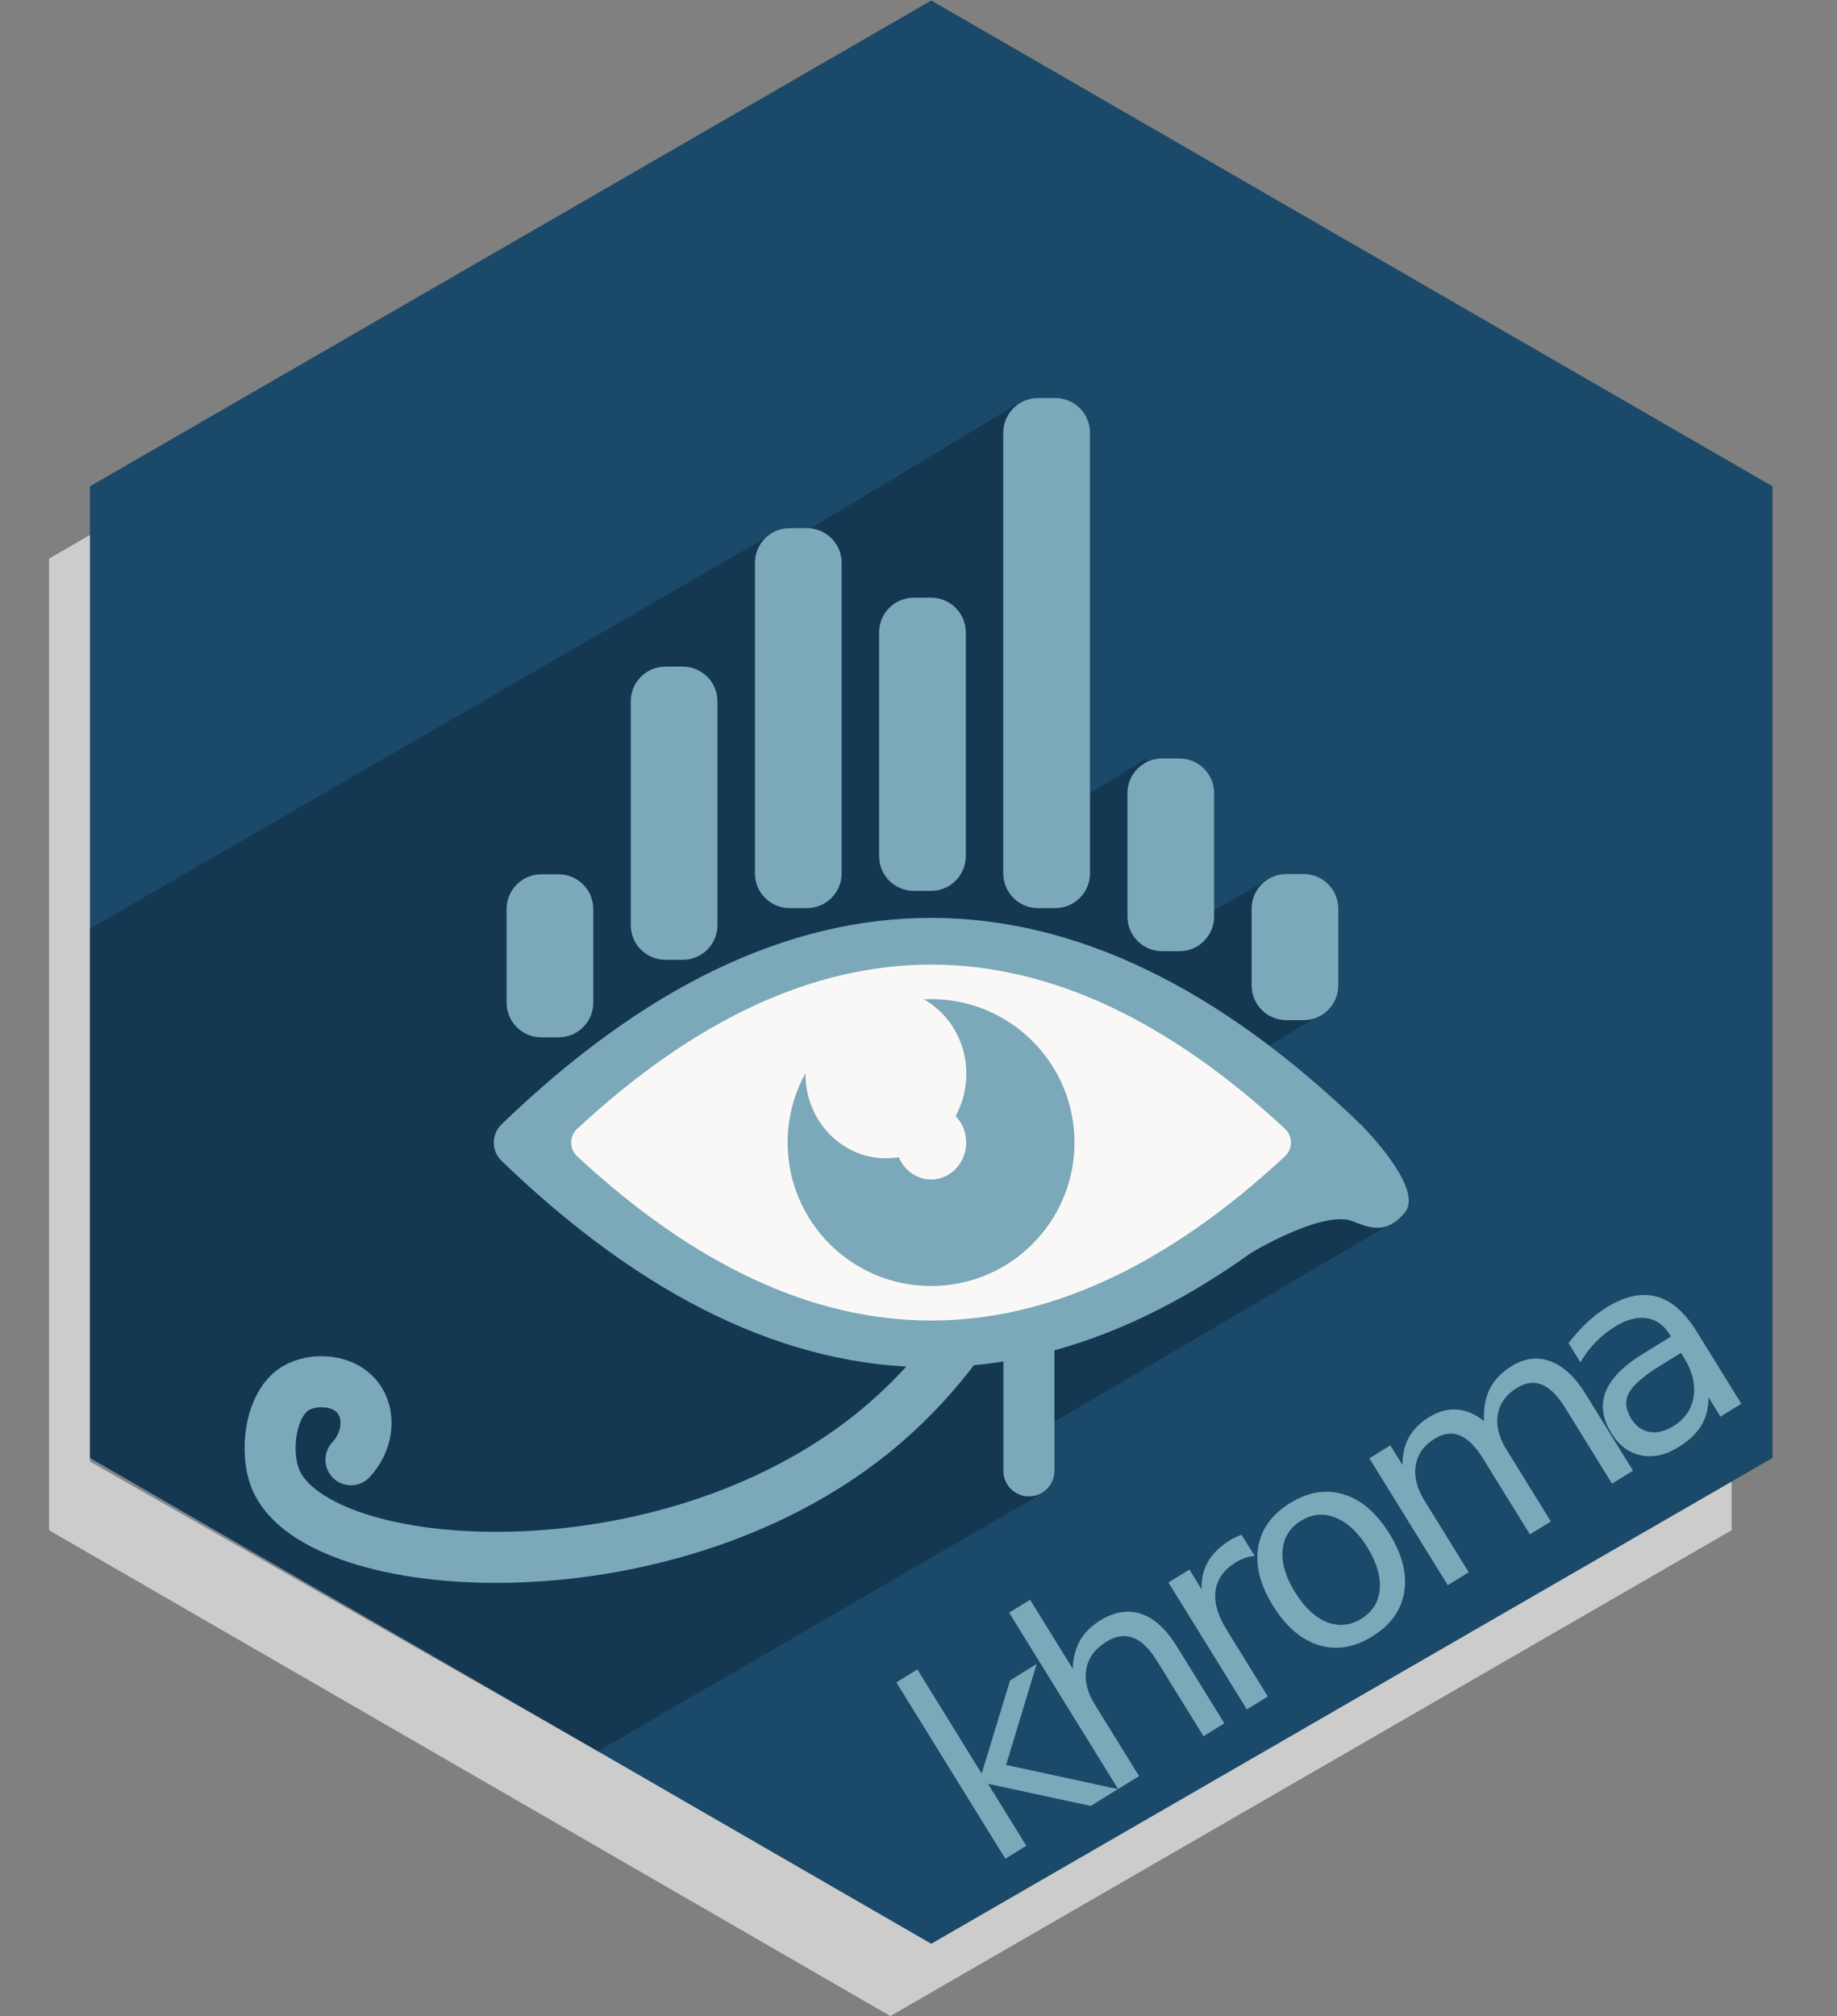 <?xml version="1.0" encoding="UTF-8" standalone="no"?>
<svg
   xmlns:dc="http://purl.org/dc/elements/1.1/"
   xmlns:cc="http://creativecommons.org/ns#"
   xmlns:rdf="http://www.w3.org/1999/02/22-rdf-syntax-ns#"
   xmlns:svg="http://www.w3.org/2000/svg"
   xmlns="http://www.w3.org/2000/svg"
   viewBox="0 0 192 210.667"
   height="210.667"
   width="192"
   xml:space="preserve"
   id="svg2"
   version="1.1"><rect x="0" y="0" width="192" height="210.667" fill="#808080" stroke="none"/><defs
     id="defs6"><clipPath
       id="clipPath26"
       clipPathUnits="userSpaceOnUse"><path
         id="path24"
         d="M 0,158 H 144 V 0 H 0 Z" /></clipPath><clipPath
       id="clipPath34"
       clipPathUnits="userSpaceOnUse"><path
         id="path32"
         d="M 7.053,126.471 H 108.757 V 20.754 H 7.053 Z" /></clipPath><clipPath
       id="clipPath66"
       clipPathUnits="userSpaceOnUse"><path
         id="path64"
         d="M 0,158 H 144 V 0 H 0 Z" /></clipPath></defs><g
     transform="matrix(1.333,0,0,-1.333,0,210.667)"
     id="g10"><g
       transform="translate(3.848,114.251)"
       id="g12"><path
         id="path14"
         style="fill:#cccccc;fill-opacity:1;fill-rule:nonzero;stroke:none"
         d="m 0,0 v -76.169 l 65.964,-38.082 65.963,38.082 V 0 L 65.964,38.083 Z" /></g><g
       transform="translate(73.017,158)"
       id="g16"><path
         id="path18"
         style="fill:#1b496a;fill-opacity:1;fill-rule:nonzero;stroke:none"
         d="m 0,0 -65.964,-38.083 v -76.169 L 0,-152.334 l 65.963,38.082 v 76.169 z" /></g><g
       id="g20"><g
         clip-path="url(#clipPath26)"
         id="g22"><g
   id="g28"><g
     id="g30" /><g
     id="g42"><g
       style="opacity:0.4"
       id="g40"
       clip-path="url(#clipPath34)"><g
         id="g38"
         transform="translate(7.053,85.245)"><path
           id="path36"
           style="fill:#0d1f2e;fill-opacity:1;fill-rule:evenodd;stroke:none"
           d="m 0,0 0.001,-41.776 39.827,-22.715 34.517,20.039 0.312,5.23 27.047,15.907 -6.148,3.139 -10.809,6.361 12.259,7.373 L 92.438,3.919 85.615,-0.042 82.849,13.338 75.876,9.064 75.011,30.692 72.883,41.226 55.17,30.59 54.228,31.366 Z" /></g></g></g></g><g
   transform="translate(77.605,56.492)"
   id="g44"><path
     id="path46"
     style="fill:none;stroke:#7ba9ba;stroke-width:4;stroke-linecap:round;stroke-linejoin:round;stroke-miterlimit:10;stroke-dasharray:none;stroke-opacity:1"
     d="m 0,0 c -1.495,-2.584 -4.35,-6.896 -9.142,-10.769 -16.5,-13.332 -43.61,-11.457 -46.848,-3.653 -0.896,2.157 -0.431,5.889 1.523,7.114 1.388,0.871 4.03,0.794 5.11,-0.994 0.794,-1.316 0.538,-3.221 -0.73,-4.582" /></g><g
   transform="translate(80.675,53.156)"
   id="g48"><path
     id="path50"
     style="fill:none;stroke:#7ba9ba;stroke-width:4;stroke-linecap:round;stroke-linejoin:round;stroke-miterlimit:10;stroke-dasharray:none;stroke-opacity:1"
     d="M 0,0 V -10.418" /></g><g
   transform="translate(106.684,69.897)"
   id="g52"><path
     id="path54"
     style="fill:#7ba9ba;fill-opacity:1;fill-rule:evenodd;stroke:none"
     d="m 0,0 -8.546,-10.042 c 0,0 5.551,3.326 7.865,2.469 1.063,-0.394 2.616,-1.243 4.159,0.685 C 5.021,-4.959 0,0 0,0" /></g><g
   id="text58"
   style="font-variant:normal;font-weight:normal;font-stretch:normal;font-size:21.376px;font-family:'Myriad Pro';-inkscape-font-specification:MyriadPro-Regular;writing-mode:lr-tb;fill:#7ba9ba;fill-opacity:1;fill-rule:nonzero;stroke:none"
   transform="matrix(0.851,0.526,0.526,-0.851,0,0)"
   aria-label="khroma"><path
     id="path59"
     style=""
     d="m 73.504,14.7 h 1.931 v 9.592 l 5.73,-5.041 h 2.453 l -6.2,5.469 6.461,6.221 H 81.374 l -5.939,-5.709 v 5.709 h -1.931 z" /><path
     id="path61"
     style=""
     d="m 93.683,23.886 v 7.056 h -1.921 v -6.993 q 0,-1.66 -0.647,-2.484 -0.647,-0.825 -1.941,-0.825 -1.555,0 -2.453,0.992 -0.898,0.992 -0.898,2.703 v 6.607 H 83.893 V 14.7 h 1.931 v 6.367 q 0.689,-1.054 1.618,-1.576 0.939,-0.522 2.161,-0.522 2.014,0 3.048,1.253 1.033,1.242 1.033,3.664 z" /><path
     id="path63"
     style=""
     d="m 102.604,21.047 q -0.324,-0.188 -0.71,-0.271 -0.376,-0.094 -0.835,-0.094 -1.628,0 -2.505,1.065 -0.866,1.054 -0.866,3.037 v 6.158 H 95.757 V 19.251 h 1.931 v 1.816 q 0.605,-1.065 1.576,-1.576 0.971,-0.522 2.359,-0.522 0.198,0 0.438,0.031 0.24,0.021 0.532,0.073 z" /><path
     id="path65"
     style=""
     d="m 107.136,20.598 q -1.545,0 -2.442,1.211 -0.898,1.2 -0.898,3.298 0,2.098 0.887,3.309 0.898,1.2 2.453,1.2 1.534,0 2.432,-1.211 0.898,-1.211 0.898,-3.298 0,-2.077 -0.898,-3.288 -0.898,-1.221 -2.432,-1.221 z m 0,-1.628 q 2.505,0 3.935,1.628 1.43,1.628 1.43,4.509 0,2.87 -1.43,4.509 -1.43,1.628 -3.935,1.628 -2.515,0 -3.945,-1.628 -1.42,-1.639 -1.42,-4.509 0,-2.881 1.42,-4.509 1.43,-1.628 3.945,-1.628 z" /><path
     id="path67"
     style=""
     d="m 123.443,21.495 q 0.72,-1.294 1.722,-1.91 1.002,-0.616 2.359,-0.616 1.827,0 2.818,1.284 0.992,1.273 0.992,3.632 v 7.056 h -1.931 v -6.993 q 0,-1.68 -0.595,-2.495 -0.595,-0.814 -1.816,-0.814 -1.493,0 -2.359,0.992 -0.866,0.992 -0.866,2.703 v 6.607 h -1.931 v -6.993 q 0,-1.691 -0.595,-2.495 -0.595,-0.814 -1.837,-0.814 -1.472,0 -2.338,1.002 -0.866,0.992 -0.866,2.693 v 6.607 h -1.931 V 19.251 h 1.931 v 1.816 q 0.658,-1.075 1.576,-1.587 0.919,-0.511 2.181,-0.511 1.273,0 2.161,0.647 0.898,0.647 1.326,1.879 z" /><path
     id="path69"
     style=""
     d="m 137.482,25.065 q -2.328,0 -3.225,0.532 -0.898,0.532 -0.898,1.816 0,1.023 0.668,1.628 0.678,0.595 1.837,0.595 1.597,0 2.557,-1.127 0.971,-1.138 0.971,-3.016 v -0.428 z m 3.831,-0.793 v 6.67 h -1.921 v -1.774 q -0.658,1.065 -1.639,1.576 -0.981,0.501 -2.401,0.501 -1.795,0 -2.86,-1.002 -1.054,-1.012 -1.054,-2.703 0,-1.973 1.315,-2.975 1.326,-1.002 3.945,-1.002 h 2.693 v -0.188 q 0,-1.326 -0.877,-2.046 -0.866,-0.731 -2.442,-0.731 -1.002,0 -1.952,0.24 -0.95,0.24 -1.827,0.72 v -1.774 q 1.054,-0.407 2.046,-0.605 0.992,-0.209 1.931,-0.209 2.536,0 3.789,1.315 1.253,1.315 1.253,3.987 z" /></g>

</g></g><g
       id="g60"><g
         clip-path="url(#clipPath66)"
         id="g62"><g
           transform="translate(43.8,89.501)"
           id="g68"><path
             id="path70"
             style="fill:#7ba9ba;fill-opacity:1;fill-rule:evenodd;stroke:none"
             d="m 0,0 c 1.501,0 2.718,-1.216 2.718,-2.718 v -7.345 c 0,-1.501 -1.217,-2.718 -2.718,-2.718 h -1.359 c -1.502,0 -2.719,1.217 -2.719,2.718 v 7.345 c 0,1.502 1.217,2.718 2.719,2.718 z" /></g><g
           transform="translate(53.535,105.782)"
           id="g72"><path
             id="path74"
             style="fill:#7ba9ba;fill-opacity:1;fill-rule:evenodd;stroke:none"
             d="m 0,0 c 1.502,0 2.719,-1.217 2.719,-2.719 v -17.545 c 0,-1.501 -1.217,-2.718 -2.719,-2.718 h -1.359 c -1.501,0 -2.718,1.217 -2.718,2.718 V -2.719 C -4.077,-1.217 -2.86,0 -1.359,0 Z" /></g><g
           transform="translate(63.272,116.636)"
           id="g76"><path
             id="path78"
             style="fill:#7ba9ba;fill-opacity:1;fill-rule:evenodd;stroke:none"
             d="m 0,0 c 1.501,0 2.719,-1.217 2.719,-2.719 v -24.345 c 0,-1.501 -1.218,-2.719 -2.719,-2.719 h -1.359 c -1.502,0 -2.719,1.218 -2.719,2.719 v 24.345 c 0,1.502 1.217,2.719 2.719,2.719 z" /></g><g
           transform="translate(73.007,111.186)"
           id="g80"><path
             id="path82"
             style="fill:#7ba9ba;fill-opacity:1;fill-rule:evenodd;stroke:none"
             d="m 0,0 c 1.502,0 2.719,-1.217 2.719,-2.718 v -17.546 c 0,-1.501 -1.217,-2.718 -2.719,-2.718 h -1.359 c -1.501,0 -2.718,1.217 -2.718,2.718 V -2.718 C -4.077,-1.217 -2.86,0 -1.359,0 Z" /></g><g
           transform="translate(82.743,126.836)"
           id="g84"><path
             id="path86"
             style="fill:#7ba9ba;fill-opacity:1;fill-rule:evenodd;stroke:none"
             d="m 0,0 c 1.502,0 2.719,-1.217 2.719,-2.719 v -34.546 c 0,-1.501 -1.217,-2.718 -2.719,-2.718 h -1.359 c -1.501,0 -2.719,1.217 -2.719,2.718 V -2.719 C -4.078,-1.217 -2.86,0 -1.359,0 Z" /></g><g
           transform="translate(92.479,98.582)"
           id="g88"><path
             id="path90"
             style="fill:#7ba9ba;fill-opacity:1;fill-rule:evenodd;stroke:none"
             d="m 0,0 c 1.502,0 2.719,-1.217 2.719,-2.719 v -9.67 c 0,-1.501 -1.217,-2.718 -2.719,-2.718 h -1.358 c -1.502,0 -2.719,1.217 -2.719,2.718 v 9.67 C -4.077,-1.217 -2.86,0 -1.358,0 Z" /></g><g
           transform="translate(102.215,89.522)"
           id="g92"><path
             id="path94"
             style="fill:#7ba9ba;fill-opacity:1;fill-rule:evenodd;stroke:none"
             d="m 0,0 c 1.502,0 2.719,-1.218 2.719,-2.718 v -6.014 c 0,-1.501 -1.217,-2.719 -2.719,-2.719 h -1.358 c -1.502,0 -2.719,1.218 -2.719,2.719 v 6.014 c 0,1.5 1.217,2.718 2.719,2.718 z" /></g><g
           transform="translate(57.625,58.577)"
           id="g96"><path
             id="path98"
             style="fill:#7ba9ba;fill-opacity:1;fill-rule:nonzero;stroke:none"
             d="m 0,0 c 10.493,-5.11 20.911,-5.003 31.408,0.323 7.779,3.948 7.779,15.197 0,19.144 C 20.911,24.793 10.493,24.901 0,19.791 -8.259,15.769 -8.259,4.021 0,0 m 15.378,-7.719 c -11.253,0 -22.506,5.397 -33.681,16.189 -0.806,0.779 -0.806,2.071 0,2.85 22.349,21.585 45.013,21.585 67.362,0 0.806,-0.779 0.806,-2.071 0,-2.85 C 37.885,-2.322 26.632,-7.719 15.378,-7.719" /></g><g
           transform="translate(100.747,67.389)"
           id="g100"><path
             id="path102"
             style="fill:#f9f8f7;fill-opacity:1;fill-rule:nonzero;stroke:none"
             d="m 0,0 c -18.496,-17.155 -36.992,-17.155 -55.487,0 -0.627,0.582 -0.627,1.585 0,2.167 18.495,17.155 36.991,17.155 55.487,0 C 0.627,1.585 0.627,0.582 0,0" /></g><g
           transform="translate(84.249,68.473)"
           id="g104"><path
             id="path106"
             style="fill:#7ba9ba;fill-opacity:1;fill-rule:nonzero;stroke:none"
             d="m 0,0 c 0,-6.212 -5.035,-11.246 -11.246,-11.246 -6.211,0 -11.246,5.034 -11.246,11.246 0,6.211 5.035,11.246 11.246,11.246 C -5.035,11.246 0,6.211 0,0" /></g><g
           transform="translate(75.77,73.86)"
           id="g108"><path
             id="path110"
             style="fill:#f9f8f7;fill-opacity:1;fill-rule:nonzero;stroke:none"
             d="m 0,0 c 0,-3.656 -2.824,-6.621 -6.309,-6.621 -3.484,0 -6.309,2.965 -6.309,6.621 0,3.657 2.825,6.622 6.309,6.622 C -2.824,6.622 0,3.657 0,0" /></g><g
           transform="translate(75.76,68.473)"
           id="g112"><path
             id="path114"
             style="fill:#f9f8f7;fill-opacity:1;fill-rule:nonzero;stroke:none"
             d="m 0,0 c 0,-1.598 -1.234,-2.894 -2.757,-2.894 -1.522,0 -2.756,1.296 -2.756,2.894 0,1.598 1.234,2.893 2.756,2.893 C -1.234,2.893 0,1.598 0,0" /></g></g></g></g></svg>
